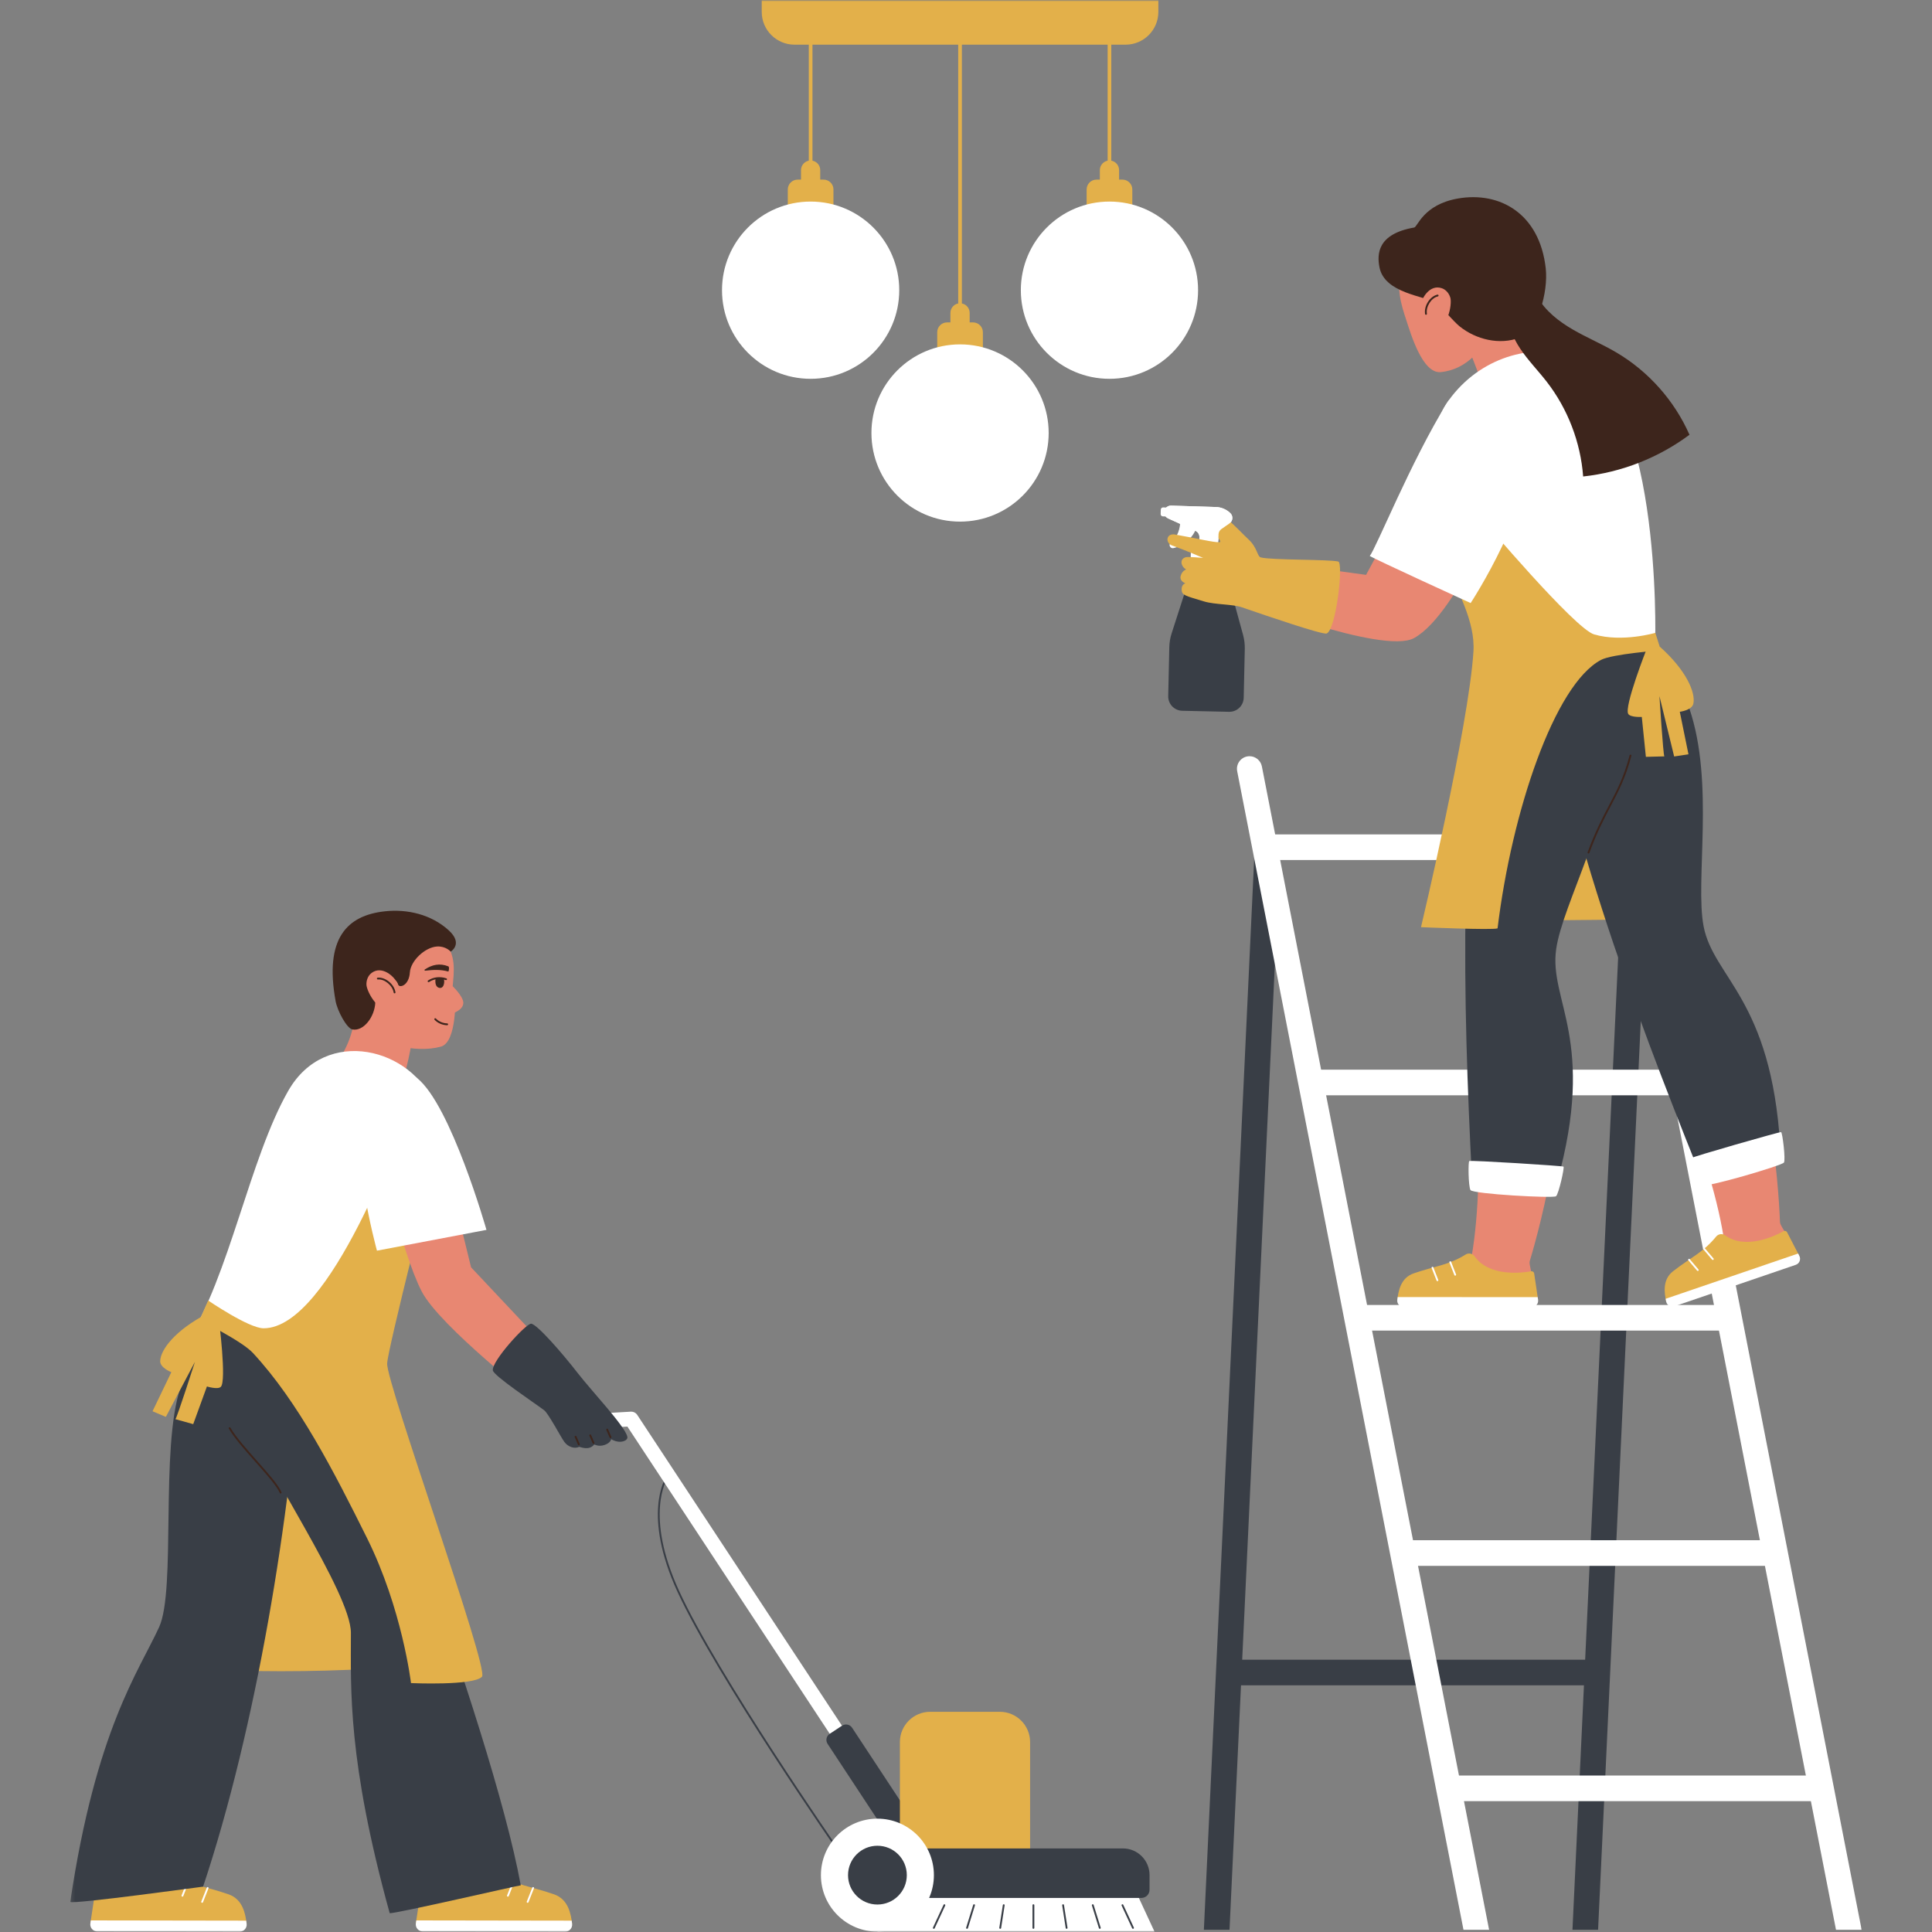 <svg width="500" height="500" viewBox="0 0 500 500" fill="none" xmlns="http://www.w3.org/2000/svg">
<rect x="0" y="0" width="500" height="500" fill="#808080" stroke="none"/>
<g clip-path="url(#clip0_240_356)">
<mask id="mask0_240_356" style="mask-type:luminance" maskUnits="userSpaceOnUse" x="0" y="0" width="500" height="500">
<path d="M500 0H0V500H500V0Z" fill="white"/>
</mask>
<g mask="url(#mask0_240_356)">
<path d="M299.781 3.078V0.094H197.135V3.078C197.135 7.76 200.932 11.562 205.62 11.562H291.297C295.984 11.562 299.781 7.76 299.781 3.078Z" fill="#E3B04A"/>
<path d="M420.141 218.688H426.776L413.583 499.432H406.953L420.141 218.688Z" fill="#393E46"/>
<path d="M324.75 218.688H331.385L318.198 499.432H311.562L324.75 218.688Z" fill="#393E46"/>
<path d="M317.099 429.531H414.385V436.161H317.099V429.531Z" fill="#393E46"/>
<mask id="mask1_240_356" style="mask-type:luminance" maskUnits="userSpaceOnUse" x="416" y="194" width="67" height="306">
<path d="M416 194.667H482.182V500H416V194.667Z" fill="white"/>
</mask>
<g mask="url(#mask1_240_356)">
<path d="M475.156 499.432H481.792L422.984 198.338C422.682 196.812 421.344 195.708 419.786 195.708C417.739 195.708 416.203 197.578 416.594 199.588L475.156 499.432Z" fill="white"/>
</g>
<path d="M378.75 499.432H385.38L326.573 198.339C326.271 196.813 324.932 195.708 323.38 195.708C321.328 195.708 319.792 197.578 320.182 199.589L378.75 499.432Z" fill="white"/>
<path d="M374.802 459.505H472.088V466.136H374.802V459.505Z" fill="white"/>
<path d="M363.005 398.609H460.292V405.245H363.005V398.609Z" fill="white"/>
<path d="M351.214 337.724H448.5V344.354H351.214V337.724Z" fill="white"/>
<path d="M339.417 276.833H436.703V283.464H339.417V276.833Z" fill="white"/>
<path d="M327.62 215.943H424.912V222.573H327.62V215.943Z" fill="white"/>
<path d="M378.37 85.999C378.865 87.228 383.563 98.385 385.474 105.109C390.193 102.854 398.162 98.603 402.141 94.796C397.037 91.057 392.354 79.817 390.427 72.807C389.719 73.656 378.984 85.161 378.37 85.999Z" fill="#E88772"/>
<path d="M419.62 238C418.302 238 399.333 238.193 399.333 238.193L408.161 211.958C408.161 211.958 415.495 230.37 419.62 238Z" fill="#E3B04A"/>
<path d="M396.339 329.802C396.568 329.771 395.651 327.187 395.896 326.37C398.932 316.448 407.042 284.38 402.958 267.401C402 263.427 400.495 259.578 400.016 255.51C397.922 237.766 414.323 215.958 416.162 186.807C416.875 175.547 389.745 166.187 387.979 174.88C385.594 186.641 382.375 225.172 381.703 245.208C380.922 268.682 384.943 301.734 380.823 325.38C380.823 325.38 385.729 331.255 396.339 329.802Z" fill="#E88772"/>
<path d="M386.349 161.578C377.12 205.281 378.661 260.234 380.922 304.609C381.813 304.453 401.448 306.479 402.979 305.963C413.198 269.141 400.839 259.068 402.734 245.656C404.417 233.781 417.531 211.526 417.573 191.057C417.594 181.177 412.865 162.656 412.865 162.656C412.865 162.656 386.219 161.5 386.349 161.578Z" fill="#393E46"/>
<path d="M462.193 319.396C462.396 319.292 460.688 317.151 460.656 316.292C460.302 305.922 457.552 272.964 448.172 258.234C445.979 254.786 443.297 251.635 441.521 247.943C433.781 231.844 442.203 205.891 434.469 177.724C431.484 166.844 402.781 166.807 403.943 175.599C405.505 187.5 414.984 224.984 420.859 244.146C427.745 266.604 442.292 296.557 446.083 320.255C446.083 320.255 452.63 324.219 462.193 319.396Z" fill="#E88772"/>
<path d="M398.078 165.568C403.552 209.896 422.865 261.37 439.427 302.599C439.802 302.224 459.443 297.698 460.724 296.708C458.422 258.568 443.464 253.052 440.896 239.755C438.625 227.979 443.797 202.667 437.187 183.297C433.995 173.948 423.505 157.969 423.505 157.969C423.505 157.969 397.922 165.536 398.078 165.568Z" fill="#393E46"/>
<path d="M380.245 300.479C379.932 300.724 380.005 306.917 380.552 307.979C381.083 309.01 402.005 310.161 402.698 309.588C403.38 309.026 404.917 302.203 404.635 301.917C404.438 301.719 380.578 300.213 380.245 300.479Z" fill="white"/>
<path d="M437.479 299.792C437.271 300.13 439.406 305.938 440.276 306.755C441.125 307.552 461.229 301.636 461.687 300.865C462.146 300.104 461.307 293.156 460.948 292.985C460.693 292.865 437.708 299.432 437.479 299.792Z" fill="white"/>
<path d="M398.057 336.391L397.042 329.568C396.984 329.198 396.635 328.943 396.266 329.01C393.839 329.437 385.427 330.479 381.63 325.151C381.104 324.406 380.099 324.182 379.323 324.661C374.708 327.51 371.474 327.609 365.844 329.552C362.526 330.693 361.901 334.057 361.62 336.427L398.057 336.391Z" fill="#E3B04A"/>
<path d="M361.615 336.427C361.5 337.396 362.266 338.245 363.24 338.245L396.443 338.266C397.438 338.266 398.203 337.38 398.057 336.391L397.953 335.698L361.719 335.677C361.682 335.938 361.646 336.193 361.615 336.427Z" fill="white"/>
<path d="M372.005 331.562C371.906 331.562 371.818 331.505 371.781 331.411L370.505 328.167C370.458 328.042 370.521 327.906 370.641 327.854C370.76 327.807 370.901 327.87 370.948 327.989L372.224 331.239C372.271 331.359 372.213 331.5 372.088 331.547C372.062 331.557 372.031 331.562 372.005 331.562Z" fill="white"/>
<path d="M376.604 330.136C376.51 330.136 376.422 330.084 376.385 329.985L375.109 326.74C375.062 326.615 375.12 326.479 375.245 326.433C375.364 326.38 375.505 326.443 375.552 326.563L376.823 329.813C376.875 329.933 376.812 330.073 376.693 330.12C376.661 330.13 376.635 330.136 376.604 330.136Z" fill="white"/>
<path d="M465.672 325.037L462.5 318.912C462.328 318.578 461.917 318.453 461.589 318.636C459.432 319.828 451.812 323.537 446.49 319.724C445.75 319.193 444.729 319.308 444.151 320.011C440.708 324.203 437.677 325.339 432.979 329C430.214 331.156 430.714 334.542 431.208 336.875L465.672 325.037Z" fill="#E3B04A"/>
<path d="M431.208 336.875C431.417 337.828 432.411 338.38 433.333 338.068L464.75 327.333C465.698 327.01 466.13 325.922 465.672 325.036L465.354 324.417L431.062 336.13C431.109 336.39 431.161 336.646 431.208 336.875Z" fill="white"/>
<path d="M439.385 328.922C439.318 328.922 439.25 328.896 439.203 328.838L436.943 326.177C436.859 326.078 436.87 325.927 436.974 325.844C437.073 325.76 437.224 325.771 437.307 325.87L439.563 328.531C439.651 328.63 439.635 328.781 439.537 328.864C439.495 328.906 439.438 328.922 439.385 328.922Z" fill="white"/>
<path d="M443.276 326.084C443.208 326.084 443.141 326.052 443.094 326L440.833 323.339C440.75 323.24 440.76 323.089 440.865 323.005C440.964 322.917 441.115 322.933 441.198 323.031L443.453 325.693C443.542 325.792 443.526 325.943 443.427 326.026C443.385 326.063 443.328 326.084 443.276 326.084Z" fill="white"/>
<path d="M405.401 91.822C395.401 89.031 381.885 92.942 374.146 104.75C369.495 111.849 371.344 125.87 378.385 145.62C381.865 155.37 383 170.307 383 170.307L428.365 165.802C428.365 165.802 430.255 98.765 405.401 91.822Z" fill="white"/>
<path d="M429.833 168.302L428.401 163.781C428.401 163.781 419.849 166.307 412.568 164.188C407.536 162.719 383.604 134.375 383.604 134.375C383.604 134.375 374.104 144.755 373.687 145.089C377.057 152.599 381.823 160.724 381.328 168.609C380.109 187.964 367.755 239.953 367.755 239.953C367.755 239.953 386.344 240.75 387.568 240.26C391.245 210.036 402.292 177.167 414.333 170.786C417.255 169.234 429.833 168.302 429.833 168.302Z" fill="#E3B04A"/>
<path d="M411.104 220.885C411.078 220.885 411.052 220.88 411.026 220.875C410.901 220.828 410.839 220.693 410.88 220.568C412.818 215.25 414.719 211.646 416.391 208.463C418.469 204.516 420.266 201.104 421.74 195.484C421.771 195.354 421.901 195.281 422.026 195.312C422.156 195.349 422.229 195.479 422.198 195.604C420.708 201.276 418.901 204.708 416.813 208.682C415.146 211.854 413.255 215.443 411.328 220.734C411.292 220.828 411.203 220.885 411.104 220.885Z" fill="#3D251C"/>
<path d="M426.193 167.849C426.193 167.849 420.198 183.042 421.406 184.792C422.042 185.708 424.896 185.542 424.896 185.542C424.896 185.542 425.599 192.427 425.953 195.87C427.542 195.828 429.135 195.792 430.729 195.75C430.422 195.261 429.458 180.141 429.458 180.141L433.271 195.776L436.974 195.214L434.729 184.208C434.729 184.208 437.854 183.844 438.234 182.125C438.87 179.214 436.375 173.453 429.599 167.396C429.151 167.542 426.193 167.849 426.193 167.849Z" fill="#E3B04A"/>
<path d="M363.912 82.734C362.818 79.39 360.823 73.708 363.25 68.687C367.755 59.385 377.583 59.671 382.776 66.567C386.011 70.864 388.453 78.328 386.255 84.437C384.261 89.984 379.755 95.645 372.854 96.301C368.136 96.754 365.125 86.447 363.912 82.734Z" fill="#E88772"/>
<path d="M393.24 87.395C388.115 89.353 381.979 87.89 377.714 84.437C376.141 83.166 373.141 79.468 371.443 78.364C368.615 76.52 358.333 75.921 357.01 69.192C356.328 65.744 356.479 60.536 365.995 58.88C366.87 58.723 368.354 52.937 377.318 51.374C388.146 49.484 398.438 55.27 400.031 69.406C400.74 75.645 397.932 85.603 393.24 87.395Z" fill="#3D251C"/>
<path d="M367.562 79.5C367.755 77.25 369.974 73.51 373.135 74.588C374.224 74.958 375.031 75.953 375.349 77.057C375.828 78.724 374.771 85.609 370.411 85.338C368.88 85.245 367.333 82.125 367.562 79.5Z" fill="#E88772"/>
<path d="M369.047 81.469C368.932 81.469 368.828 81.385 368.812 81.271C368.474 79.177 370.057 76.687 372.005 76.25C372.135 76.219 372.26 76.302 372.292 76.427C372.318 76.557 372.24 76.682 372.109 76.713C370.411 77.094 368.984 79.359 369.281 81.192C369.302 81.323 369.213 81.442 369.083 81.463C369.073 81.469 369.057 81.469 369.047 81.469Z" fill="#3D251C"/>
<path d="M371.885 114.88L353.536 148.776L320.333 144.255L320.599 154.896C320.599 154.896 357.958 169.573 365.974 165.125C377.656 158.646 390.708 124.432 390.708 124.432L371.885 114.88Z" fill="#E88772"/>
<path d="M354.495 143.88C356.167 141.812 365.063 119.552 374.599 104.083C377.349 99.614 394.896 104.005 395.849 114.052C397.412 130.5 380.599 156.073 380.599 156.073C380.599 156.073 355.787 144.739 354.495 143.88Z" fill="white"/>
<path d="M300.375 133.031L300.412 131.885C300.422 131.562 300.693 131.307 301.021 131.318L303.766 131.401C304.094 131.411 304.349 131.682 304.339 132.005L304.302 133.156C304.292 133.479 304.021 133.734 303.693 133.724L300.948 133.641C300.625 133.63 300.37 133.359 300.375 133.031Z" fill="white"/>
<path d="M305.484 134.255C305.495 136.927 304.74 139.026 303.016 140.401C302.646 140.693 302.583 141.224 302.891 141.583C302.891 141.583 302.896 141.589 302.896 141.594C303.099 141.828 303.417 141.922 303.719 141.849C307.094 141.068 309.599 138.214 310.062 134.995C308.187 134.714 306.307 134.432 305.484 134.255Z" fill="white"/>
<path d="M318.412 132.802C317.412 131.828 316.078 131.26 314.682 131.214L303.089 130.854C302.13 130.828 301.328 131.578 301.297 132.536C301.276 133.234 301.677 133.875 302.313 134.167L309.385 137.385C310.026 137.677 310.427 138.318 310.401 139.016L310.234 144.344C310.208 145.302 310.958 146.099 311.917 146.13L313.375 146.177C314.328 146.203 315.13 145.453 315.156 144.495L315.354 138.292C315.37 137.745 315.646 137.234 316.094 136.922L318.188 135.464C319.083 134.844 319.188 133.563 318.412 132.802Z" fill="white"/>
<path d="M309.896 143.198L315.948 143.328L321.703 164.302C322.026 165.489 322.177 166.719 322.151 167.948L321.87 180.583C321.828 182.635 320.13 184.26 318.078 184.213L305.963 183.948C303.911 183.901 302.286 182.203 302.333 180.151L302.615 167.515C302.641 166.286 302.844 165.068 303.224 163.896L309.896 143.198Z" fill="#393E46"/>
<path d="M317.63 145.141L317.708 141.599C317.719 141.104 317.323 140.693 316.828 140.682L309.135 140.51C308.641 140.5 308.229 140.891 308.219 141.391L308.141 144.927C308.13 145.427 308.521 145.839 309.021 145.849L316.714 146.021C317.208 146.031 317.62 145.635 317.63 145.141Z" fill="white"/>
<path d="M326.276 144.255C325.359 144.011 325.417 141.698 323.073 139.557C320.578 137.287 314.484 130.109 311.807 132.276C309.698 133.984 317.01 140.177 315.635 140.318C314.276 140.458 309.516 139.266 304.088 138.333C301.792 137.943 301.484 140.516 303.364 141.182C306.958 142.464 311.37 144.386 311.37 144.386C311.37 144.386 307.469 144.031 306.88 144.203C305.073 144.724 305.739 146.766 306.979 147.354C306.854 147.438 305.963 147.693 305.573 149C305.151 150.412 306.807 150.974 306.807 150.974C306.807 150.974 305.687 151.156 305.812 152.75C305.922 154.078 306.885 154.214 311.552 155.636C314.448 156.516 318.906 156.313 321.422 157.177C327.828 159.386 342.271 164.328 343.333 163.943C345.76 163.068 347.755 145.604 346.328 145.313C343.505 144.734 328.948 144.979 326.276 144.255Z" fill="#E3B04A"/>
<path d="M303.089 130.854L314.682 131.214C316.078 131.26 317.411 131.828 318.411 132.802C319.187 133.563 319.083 134.844 318.187 135.464L316.094 136.922C315.646 137.234 315.37 137.745 315.354 138.292L315.302 139.917L310.396 139.354L310.406 139.016C310.427 138.318 310.026 137.672 309.391 137.385L302.318 134.167C301.682 133.875 301.281 133.234 301.302 132.531C301.333 131.578 302.13 130.828 303.089 130.854Z" fill="white"/>
<path d="M397.849 76.802C399.943 80.474 403.406 83.172 407.057 85.291C410.708 87.411 414.625 89.047 418.265 91.187C426.599 96.088 433.338 103.662 437.234 112.516C429.239 118.474 419.63 122.245 409.719 123.313C409.057 114.464 405.745 105.823 400.307 98.812C398.068 95.922 395.479 93.297 393.448 90.26C391.417 87.219 389.943 83.614 390.312 79.979" fill="#3D251C"/>
<path d="M287.13 49.615C286.87 49.615 286.656 49.401 286.656 49.141V4.849C286.656 4.589 286.865 4.375 287.13 4.375C287.391 4.375 287.604 4.589 287.604 4.849V49.141C287.604 49.401 287.391 49.615 287.13 49.615Z" fill="#E3B04A"/>
<path d="M293.042 58.557V49.031C293.042 47.625 291.901 46.484 290.49 46.484H283.766C282.359 46.484 281.219 47.625 281.219 49.031V58.557C281.219 59.964 282.359 61.104 283.766 61.104H290.49C291.901 61.104 293.042 59.964 293.042 58.557Z" fill="#E3B04A"/>
<path d="M289.62 50.87V44.026C289.62 42.651 288.505 41.536 287.13 41.536C285.755 41.536 284.641 42.651 284.641 44.026V50.87C284.641 52.245 285.755 53.359 287.13 53.359C288.505 53.354 289.62 52.245 289.62 50.87Z" fill="#E3B04A"/>
<path d="M310.062 75.098C310.062 62.432 299.797 52.166 287.13 52.166C274.463 52.166 264.193 62.432 264.193 75.098C264.193 87.765 274.463 98.036 287.13 98.036C299.797 98.036 310.062 87.765 310.062 75.098Z" fill="white"/>
<path d="M248.458 86.573C248.198 86.573 247.984 86.359 247.984 86.094V4.849C247.984 4.589 248.198 4.375 248.458 4.375C248.719 4.375 248.932 4.589 248.932 4.849V86.094C248.932 86.359 248.724 86.573 248.458 86.573Z" fill="#E3B04A"/>
<path d="M254.37 95.516V85.99C254.37 84.578 253.229 83.438 251.823 83.438H245.099C243.687 83.438 242.552 84.578 242.552 85.99V95.516C242.552 96.922 243.693 98.062 245.099 98.062H251.823C253.229 98.062 254.37 96.922 254.37 95.516Z" fill="#E3B04A"/>
<path d="M250.948 87.823V80.979C250.948 79.604 249.833 78.489 248.458 78.489C247.083 78.489 245.969 79.604 245.969 80.979V87.823C245.969 89.198 247.083 90.312 248.458 90.312C249.833 90.312 250.948 89.198 250.948 87.823Z" fill="#E3B04A"/>
<path d="M271.396 112.057C271.396 99.391 261.125 89.125 248.458 89.125C235.792 89.125 225.526 99.391 225.526 112.057C225.526 124.724 235.792 134.995 248.458 134.995C261.125 134.995 271.396 124.724 271.396 112.057Z" fill="white"/>
<path d="M209.792 49.615C209.526 49.615 209.312 49.401 209.312 49.141V4.849C209.312 4.589 209.526 4.375 209.792 4.375C210.052 4.375 210.266 4.589 210.266 4.849V49.141C210.266 49.401 210.052 49.615 209.792 49.615Z" fill="#E3B04A"/>
<path d="M215.698 58.557V49.031C215.698 47.625 214.557 46.484 213.151 46.484H206.427C205.021 46.484 203.88 47.625 203.88 49.031V58.557C203.88 59.964 205.021 61.104 206.427 61.104H213.151C214.557 61.104 215.698 59.964 215.698 58.557Z" fill="#E3B04A"/>
<path d="M212.276 50.87V44.026C212.276 42.651 211.161 41.536 209.792 41.536C208.411 41.536 207.302 42.651 207.302 44.026V50.87C207.302 52.245 208.417 53.359 209.792 53.359C211.161 53.354 212.276 52.245 212.276 50.87Z" fill="#E3B04A"/>
<path d="M232.724 75.098C232.724 62.432 222.453 52.166 209.792 52.166C197.12 52.166 186.854 62.432 186.854 75.098C186.854 87.765 197.12 98.036 209.792 98.036C222.453 98.036 232.724 87.765 232.724 75.098Z" fill="white"/>
<path d="M116.88 254.969C116.88 254.969 119.901 257.766 119.906 259.531C119.917 261.552 116.698 262.422 116.698 262.422L115.177 258.349L116.88 254.969Z" fill="#E88772"/>
<path d="M117.109 255.677C117.505 251.229 118.203 247.224 114.609 242.953C107.958 235.047 93.74 237.599 90.406 245.557C88.328 250.516 88.354 260.224 93.542 265.771C97.563 270.078 107.458 272.724 114.109 270.864C118.339 269.687 117.818 257.75 117.818 257.75C117.818 257.75 117.042 256.088 117.109 255.677Z" fill="#E88772"/>
<path d="M113.854 252.427C114.521 252.5 114.724 253.438 114.729 254.026C114.729 254.458 114.568 255.521 113.849 255.438C113.146 255.36 112.87 254.745 112.917 253.646C112.958 252.531 113.589 252.396 113.854 252.427Z" fill="#3D251C"/>
<path d="M113.922 255.682C113.891 255.682 113.854 255.677 113.818 255.677C112.599 255.536 112.661 254.109 112.677 253.635C112.734 252.255 113.615 252.188 113.792 252.188C113.823 252.188 113.854 252.188 113.88 252.193C114.734 252.281 114.964 253.391 114.964 254.026C114.964 254.599 114.745 255.682 113.922 255.682ZM113.823 252.661C113.635 252.661 113.188 252.745 113.151 253.656C113.099 254.948 113.51 255.161 113.875 255.203C114.349 255.271 114.49 254.427 114.49 254.026C114.49 253.505 114.313 252.714 113.828 252.661H113.823Z" fill="#3D251C"/>
<path d="M115.443 253.422C113.859 252.886 112.224 253.078 110.917 253.948C110.917 253.948 110.208 251.328 112.594 251.057C114.656 250.823 115.443 253.422 115.443 253.422Z" fill="#E88772"/>
<path d="M110.917 254.182C110.839 254.182 110.761 254.146 110.719 254.078C110.646 253.969 110.672 253.823 110.781 253.75C112.146 252.844 113.875 252.641 115.521 253.198C115.641 253.24 115.708 253.375 115.667 253.5C115.625 253.62 115.49 253.687 115.365 253.646C113.859 253.135 112.287 253.318 111.047 254.146C111.005 254.172 110.958 254.182 110.917 254.182Z" fill="#3D251C"/>
<path d="M110.052 251.214C112.213 250.964 114.042 250.88 116.021 251.432C116.135 251.443 116.37 250.224 116.016 250.084C113.781 249.203 111.828 249.656 109.937 250.901C109.786 251 109.87 251.235 110.052 251.214Z" fill="#3D251C"/>
<path d="M115.724 265.328H115.719C114.474 265.297 113.255 264.771 112.464 263.917C112.375 263.818 112.38 263.672 112.479 263.578C112.573 263.49 112.724 263.495 112.813 263.594C113.521 264.354 114.609 264.823 115.734 264.854C115.865 264.86 115.964 264.969 115.964 265.099C115.958 265.229 115.854 265.328 115.724 265.328Z" fill="#3D251C"/>
<path d="M106.776 268.068C106.083 273.224 104.646 279.333 102.563 284.109C97.51 283.557 89.172 280.109 84.495 278.182C88.625 274.021 91.469 268.338 91.818 262.463C95.365 264.167 102.063 266.62 106.776 268.068Z" fill="#E88772"/>
<path d="M99.568 235.849C105.5 235.198 111.63 236.708 116.063 240.703C120.026 244.276 116.635 246.281 116.635 246.281C116.635 246.281 115.38 244.802 113.068 244.958C109.948 245.172 106.276 248.672 106.078 251.641C105.849 255.151 103.281 255.813 102.99 254.735C102.229 251.943 97.344 254.443 97.125 259.448C96.964 263.198 94.073 266.964 91.203 266.422C89.755 266.146 87.318 261.641 86.854 259.083C83.901 242.833 89.812 236.922 99.568 235.849Z" fill="#3D251C"/>
<path d="M112.328 285.917C106.958 271.458 84.349 265.229 74.588 282.323C64.588 299.828 59.443 330.005 48.349 347.469C62.953 352.578 97.781 353.839 97.781 353.839C97.781 353.839 100.76 337.104 106.958 323.021C111.005 313.839 119.531 305.318 112.328 285.917Z" fill="white"/>
<path d="M102.99 254.739C102.109 252.661 98.844 249.792 96.172 251.792C95.255 252.479 94.792 253.672 94.833 254.823C94.891 256.552 98.021 262.776 102.083 261.172C103.51 260.609 104.021 257.167 102.99 254.739Z" fill="#E88772"/>
<path d="M102.115 257.078C102 257.078 101.896 256.995 101.88 256.88C101.594 255.042 99.531 253.328 97.802 253.489C97.677 253.505 97.557 253.406 97.542 253.276C97.531 253.146 97.63 253.031 97.76 253.021C99.755 252.833 102.026 254.713 102.349 256.807C102.37 256.937 102.281 257.057 102.151 257.078C102.136 257.078 102.125 257.078 102.115 257.078Z" fill="#3D251C"/>
<path d="M70.938 377.932C68.021 396.698 62.656 415.005 55.057 432.14C70.729 432.792 86.427 432.578 102.073 431.505C95.912 411.224 86.156 392.245 70.938 377.932Z" fill="#E3B04A"/>
<path d="M107.62 497.771L108.766 490.198C108.828 489.786 109.214 489.51 109.625 489.583C112.323 490.062 121.651 491.234 125.88 485.333C126.469 484.51 127.583 484.26 128.443 484.797C133.552 487.969 137.146 488.083 143.391 490.25C147.068 491.531 147.755 495.266 148.063 497.896L107.62 497.771Z" fill="#E3B04A"/>
<path d="M148.062 497.896C148.193 498.969 147.344 499.906 146.26 499.906L109.411 499.854C108.302 499.849 107.458 498.865 107.62 497.771L107.739 497L147.953 497.063C147.995 497.354 148.031 497.635 148.062 497.896Z" fill="white"/>
<path d="M136.552 492.448C136.521 492.448 136.49 492.443 136.464 492.427C136.344 492.38 136.281 492.245 136.328 492.12L137.75 488.516C137.802 488.396 137.937 488.334 138.057 488.386C138.182 488.433 138.24 488.568 138.193 488.693L136.771 492.297C136.734 492.391 136.646 492.448 136.552 492.448Z" fill="white"/>
<path d="M131.448 490.854C131.417 490.854 131.391 490.849 131.359 490.834C131.24 490.787 131.177 490.651 131.224 490.526L132.651 486.922C132.698 486.802 132.833 486.74 132.958 486.792C133.078 486.839 133.141 486.974 133.088 487.099L131.667 490.703C131.63 490.797 131.542 490.854 131.448 490.854Z" fill="white"/>
<path d="M23.386 497.771L24.531 490.198C24.594 489.786 24.979 489.51 25.391 489.583C28.083 490.062 37.417 491.234 41.646 485.333C42.229 484.51 43.344 484.26 44.203 484.797C49.318 487.969 52.906 488.083 59.156 490.25C62.833 491.531 63.521 495.266 63.828 497.896L23.386 497.771Z" fill="#E3B04A"/>
<path d="M63.828 497.896C63.953 498.969 63.104 499.906 62.026 499.906L25.177 499.854C24.068 499.849 23.219 498.865 23.386 497.771L23.5 497L63.714 497.063C63.761 497.354 63.797 497.635 63.828 497.896Z" fill="white"/>
<path d="M52.312 492.448C52.286 492.448 52.255 492.443 52.224 492.427C52.104 492.38 52.042 492.245 52.094 492.12L53.516 488.516C53.562 488.396 53.703 488.334 53.823 488.386C53.948 488.433 54.005 488.568 53.958 488.693L52.531 492.297C52.495 492.391 52.406 492.448 52.312 492.448Z" fill="white"/>
<path d="M47.208 490.854C47.182 490.854 47.151 490.849 47.125 490.834C47 490.787 46.943 490.651 46.99 490.526L48.411 486.922C48.458 486.802 48.599 486.74 48.719 486.792C48.844 486.839 48.901 486.974 48.854 487.099L47.432 490.703C47.396 490.797 47.302 490.854 47.208 490.854Z" fill="white"/>
<mask id="mask2_240_356" style="mask-type:luminance" maskUnits="userSpaceOnUse" x="18" y="341" width="61" height="153">
<path d="M18.182 341.333H78.667V493.334H18.182V341.333Z" fill="white"/>
</mask>
<g mask="url(#mask2_240_356)">
<path d="M78.057 349.141C75.344 392.391 66.188 447.375 52.557 488.276C52.995 488.162 18.875 492.901 18.182 492.209C24.807 447.625 35.979 432.453 41.177 421.104C45.62 411.401 41.391 374.719 46.719 359.089C49.813 350.011 53.875 342.568 53.875 342.568L78.057 349.141Z" fill="#393E46"/>
</g>
<path d="M88.12 346.255C88.12 346.255 127.01 445.521 134.776 487.927C134.62 487.818 102.411 495.281 100.854 495.136C89.906 455.5 90.812 437.12 90.812 422.573C90.812 412.125 67.49 378.464 65.198 369.151C62.901 359.844 62.521 353.485 68.682 346.136C68.682 346.136 82.13 345.318 88.12 346.255Z" fill="#393E46"/>
<path d="M72.625 386.516C72.537 386.516 72.448 386.458 72.406 386.37C71.672 384.604 69.005 381.594 66.177 378.412C63.438 375.328 60.609 372.135 59.219 369.719C59.151 369.604 59.193 369.458 59.302 369.396C59.417 369.328 59.563 369.37 59.63 369.484C60.995 371.854 63.813 375.026 66.531 378.094C69.385 381.307 72.078 384.344 72.844 386.182C72.896 386.307 72.839 386.443 72.719 386.495C72.688 386.505 72.656 386.516 72.625 386.516Z" fill="#3D251C"/>
<path d="M112.208 302.599C112.208 302.599 100.479 348.547 100.193 352.844C99.875 357.734 126.677 431.849 124.734 433.937C122.531 436.307 106.365 435.583 106.365 435.583C106.365 435.583 104.104 416.37 94.958 397.995C86.521 381.036 77.255 362.854 65.432 350.12C62.531 346.995 51.63 341.635 51.63 341.635L53.875 336.568C53.875 336.568 64.391 343.76 68.219 343.76C85.708 343.76 103.948 290.703 104.51 290.849" fill="#E3B04A"/>
<path d="M56.625 341.339C56.625 341.339 58.719 357.536 57.12 358.938C56.281 359.672 53.552 358.813 53.552 358.813C53.552 358.813 51.187 365.313 50.005 368.568C48.469 368.141 46.932 367.714 45.401 367.281C45.818 366.88 50.448 352.458 50.448 352.458L42.927 366.688L39.474 365.234L44.344 355.115C44.344 355.115 41.401 353.995 41.458 352.234C41.547 349.26 45.375 344.281 53.432 340.062C53.828 340.319 56.625 341.339 56.625 341.339Z" fill="#E3B04A"/>
<path d="M234.682 480.63H217.995C217.917 480.63 217.844 480.594 217.797 480.531C217.474 480.068 185.411 433.979 175.286 411.854C166.177 391.953 172.214 382.531 172.276 382.438C172.349 382.334 172.495 382.302 172.604 382.375C172.714 382.448 172.745 382.594 172.672 382.703C172.609 382.797 166.729 392.021 175.719 411.656C185.599 433.24 216.417 477.714 218.115 480.156H234.682C234.812 480.156 234.917 480.266 234.917 480.396C234.917 480.526 234.812 480.63 234.682 480.63Z" fill="#393E46"/>
<path d="M246.224 494.959C245.604 494.959 245 494.662 244.635 494.104L162.365 369.193L145.536 370.167C144.495 370.235 143.594 369.427 143.531 368.38C143.474 367.334 144.271 366.438 145.318 366.375L163.24 365.339C163.922 365.302 164.562 365.625 164.932 366.193L247.807 492.016C248.385 492.896 248.141 494.068 247.266 494.646C246.943 494.86 246.583 494.959 246.224 494.959Z" fill="white"/>
<path d="M244.615 494.12L247.828 492.005C248.693 491.438 248.932 490.276 248.365 489.412L220.521 447.136C219.953 446.271 218.792 446.037 217.927 446.604L214.714 448.719C213.849 449.287 213.609 450.448 214.182 451.313L242.021 493.589C242.589 494.448 243.75 494.688 244.615 494.12Z" fill="#393E46"/>
<path d="M266.589 478.708V450.849C266.589 446.521 263.078 443.01 258.75 443.01H240.729C236.401 443.01 232.891 446.521 232.891 450.849V478.708C232.891 483.036 236.401 486.547 240.729 486.547H258.75C263.078 486.547 266.589 483.036 266.589 478.708Z" fill="#E3B04A"/>
<path d="M231.807 489.74H294.068L298.787 499.906H227.089L231.807 489.74Z" fill="white"/>
<path d="M297.5 489.068V485.271C297.5 481.458 294.411 478.37 290.599 478.37H235.276C231.469 478.37 228.38 481.458 228.38 485.271V489.068C228.38 490.234 229.328 491.187 230.495 491.187H295.38C296.552 491.187 297.5 490.239 297.5 489.068Z" fill="#393E46"/>
<path d="M241.693 485.286C241.693 477.213 235.151 470.667 227.073 470.667C219 470.667 212.453 477.208 212.453 485.286C212.453 493.359 219 499.906 227.073 499.906C235.151 499.906 241.693 493.359 241.693 485.286Z" fill="white"/>
<path d="M234.682 485.287C234.682 481.083 231.276 477.677 227.073 477.677C222.875 477.677 219.469 481.083 219.469 485.287C219.469 489.485 222.875 492.891 227.073 492.891C231.276 492.891 234.682 489.485 234.682 485.287Z" fill="#393E46"/>
<path d="M293.219 499.177C293.13 499.177 293.042 499.125 293 499.037L290.276 493.162C290.219 493.042 290.271 492.901 290.391 492.849C290.51 492.792 290.651 492.844 290.703 492.964L293.432 498.839C293.484 498.958 293.437 499.099 293.318 499.156C293.286 499.167 293.25 499.177 293.219 499.177Z" fill="#393E46"/>
<path d="M284.625 499.177C284.526 499.177 284.432 499.109 284.401 499.01L282.583 493.13C282.542 493.005 282.615 492.875 282.74 492.833C282.865 492.797 282.995 492.87 283.036 492.995L284.854 498.87C284.891 498.995 284.823 499.125 284.698 499.166C284.672 499.172 284.651 499.177 284.625 499.177Z" fill="#393E46"/>
<path d="M276.037 499.177C275.922 499.177 275.823 499.094 275.802 498.974L274.891 493.099C274.875 492.969 274.964 492.849 275.089 492.828C275.219 492.807 275.344 492.896 275.359 493.026L276.271 498.901C276.292 499.031 276.203 499.151 276.073 499.172C276.063 499.177 276.047 499.177 276.037 499.177Z" fill="#393E46"/>
<path d="M267.448 499.177C267.318 499.177 267.208 499.068 267.208 498.937V493.062C267.208 492.932 267.318 492.823 267.448 492.823C267.578 492.823 267.682 492.932 267.682 493.062V498.937C267.682 499.068 267.578 499.177 267.448 499.177Z" fill="#393E46"/>
<path d="M258.854 499.177C258.844 499.177 258.833 499.177 258.818 499.172C258.687 499.151 258.599 499.031 258.62 498.901L259.531 493.026C259.552 492.896 259.672 492.807 259.802 492.828C259.932 492.849 260.021 492.969 260 493.099L259.088 498.974C259.073 499.094 258.969 499.177 258.854 499.177Z" fill="#393E46"/>
<path d="M250.266 499.177C250.245 499.177 250.219 499.172 250.198 499.167C250.073 499.125 250 498.995 250.042 498.87L251.859 492.99C251.896 492.865 252.026 492.792 252.156 492.834C252.281 492.87 252.349 493.005 252.312 493.13L250.495 499.011C250.463 499.11 250.364 499.177 250.266 499.177Z" fill="#393E46"/>
<path d="M241.677 499.177C241.641 499.177 241.609 499.167 241.573 499.156C241.458 499.099 241.406 498.958 241.458 498.839L244.187 492.964C244.245 492.844 244.385 492.792 244.5 492.849C244.62 492.901 244.672 493.042 244.62 493.162L241.891 499.037C241.849 499.125 241.766 499.177 241.677 499.177Z" fill="#393E46"/>
<path d="M111.74 286.453L121.912 327.979L150.115 357.964L138.823 362.708C138.823 362.708 113.792 343.255 109.125 334.203C103.797 323.859 97.557 296.224 97.557 296.224L111.74 286.453Z" fill="#E88772"/>
<path d="M137.458 342.573C138.995 342.688 145.583 350.276 149.5 355.333C153.068 359.938 161.766 369.13 162.349 371.802C162.573 372.828 161.01 373.234 160.057 373.109C158.901 372.964 158.172 372.458 158.172 372.458C158.172 372.458 158.031 373.432 156.448 373.958C154.844 374.495 153.828 373.781 153.781 373.839C152.359 375.604 150.057 374.349 149.854 374.453C148.708 375.016 146.984 374.479 146.026 373.13C145.073 371.797 141.917 365.787 140.828 364.969C138.162 362.964 127.745 356.047 127.547 354.656C127.208 352.255 136.172 342.474 137.458 342.573Z" fill="#393E46"/>
<path d="M149.802 374.021C149.708 374.021 149.62 373.969 149.583 373.88L148.734 371.917C148.682 371.797 148.74 371.656 148.859 371.604C148.979 371.552 149.12 371.609 149.172 371.729L150.021 373.693C150.073 373.813 150.016 373.953 149.896 374.005C149.865 374.016 149.833 374.021 149.802 374.021Z" fill="#3D251C"/>
<path d="M153.599 373.666C153.505 373.666 153.417 373.614 153.38 373.526L152.531 371.562C152.479 371.442 152.536 371.302 152.656 371.25C152.776 371.198 152.917 371.255 152.969 371.375L153.818 373.338C153.87 373.458 153.813 373.594 153.693 373.646C153.661 373.661 153.63 373.666 153.599 373.666Z" fill="#3D251C"/>
<path d="M157.99 372.182C157.896 372.182 157.807 372.125 157.771 372.037L156.922 370.073C156.87 369.953 156.927 369.813 157.047 369.76C157.167 369.708 157.307 369.766 157.359 369.885L158.208 371.849C158.26 371.969 158.203 372.109 158.083 372.162C158.052 372.172 158.021 372.182 157.99 372.182Z" fill="#3D251C"/>
<path d="M125.896 318.292C125.896 318.292 116.693 285.927 107.927 279C104.604 276.375 97.557 279.219 94.828 284.109C89.354 293.927 97.557 323.672 97.557 323.672L125.896 318.292Z" fill="white"/>
</g>
</g>
<defs>
<clipPath id="clip0_240_356">
<rect width="500" height="500" fill="white"/>
</clipPath>
</defs>
</svg>
